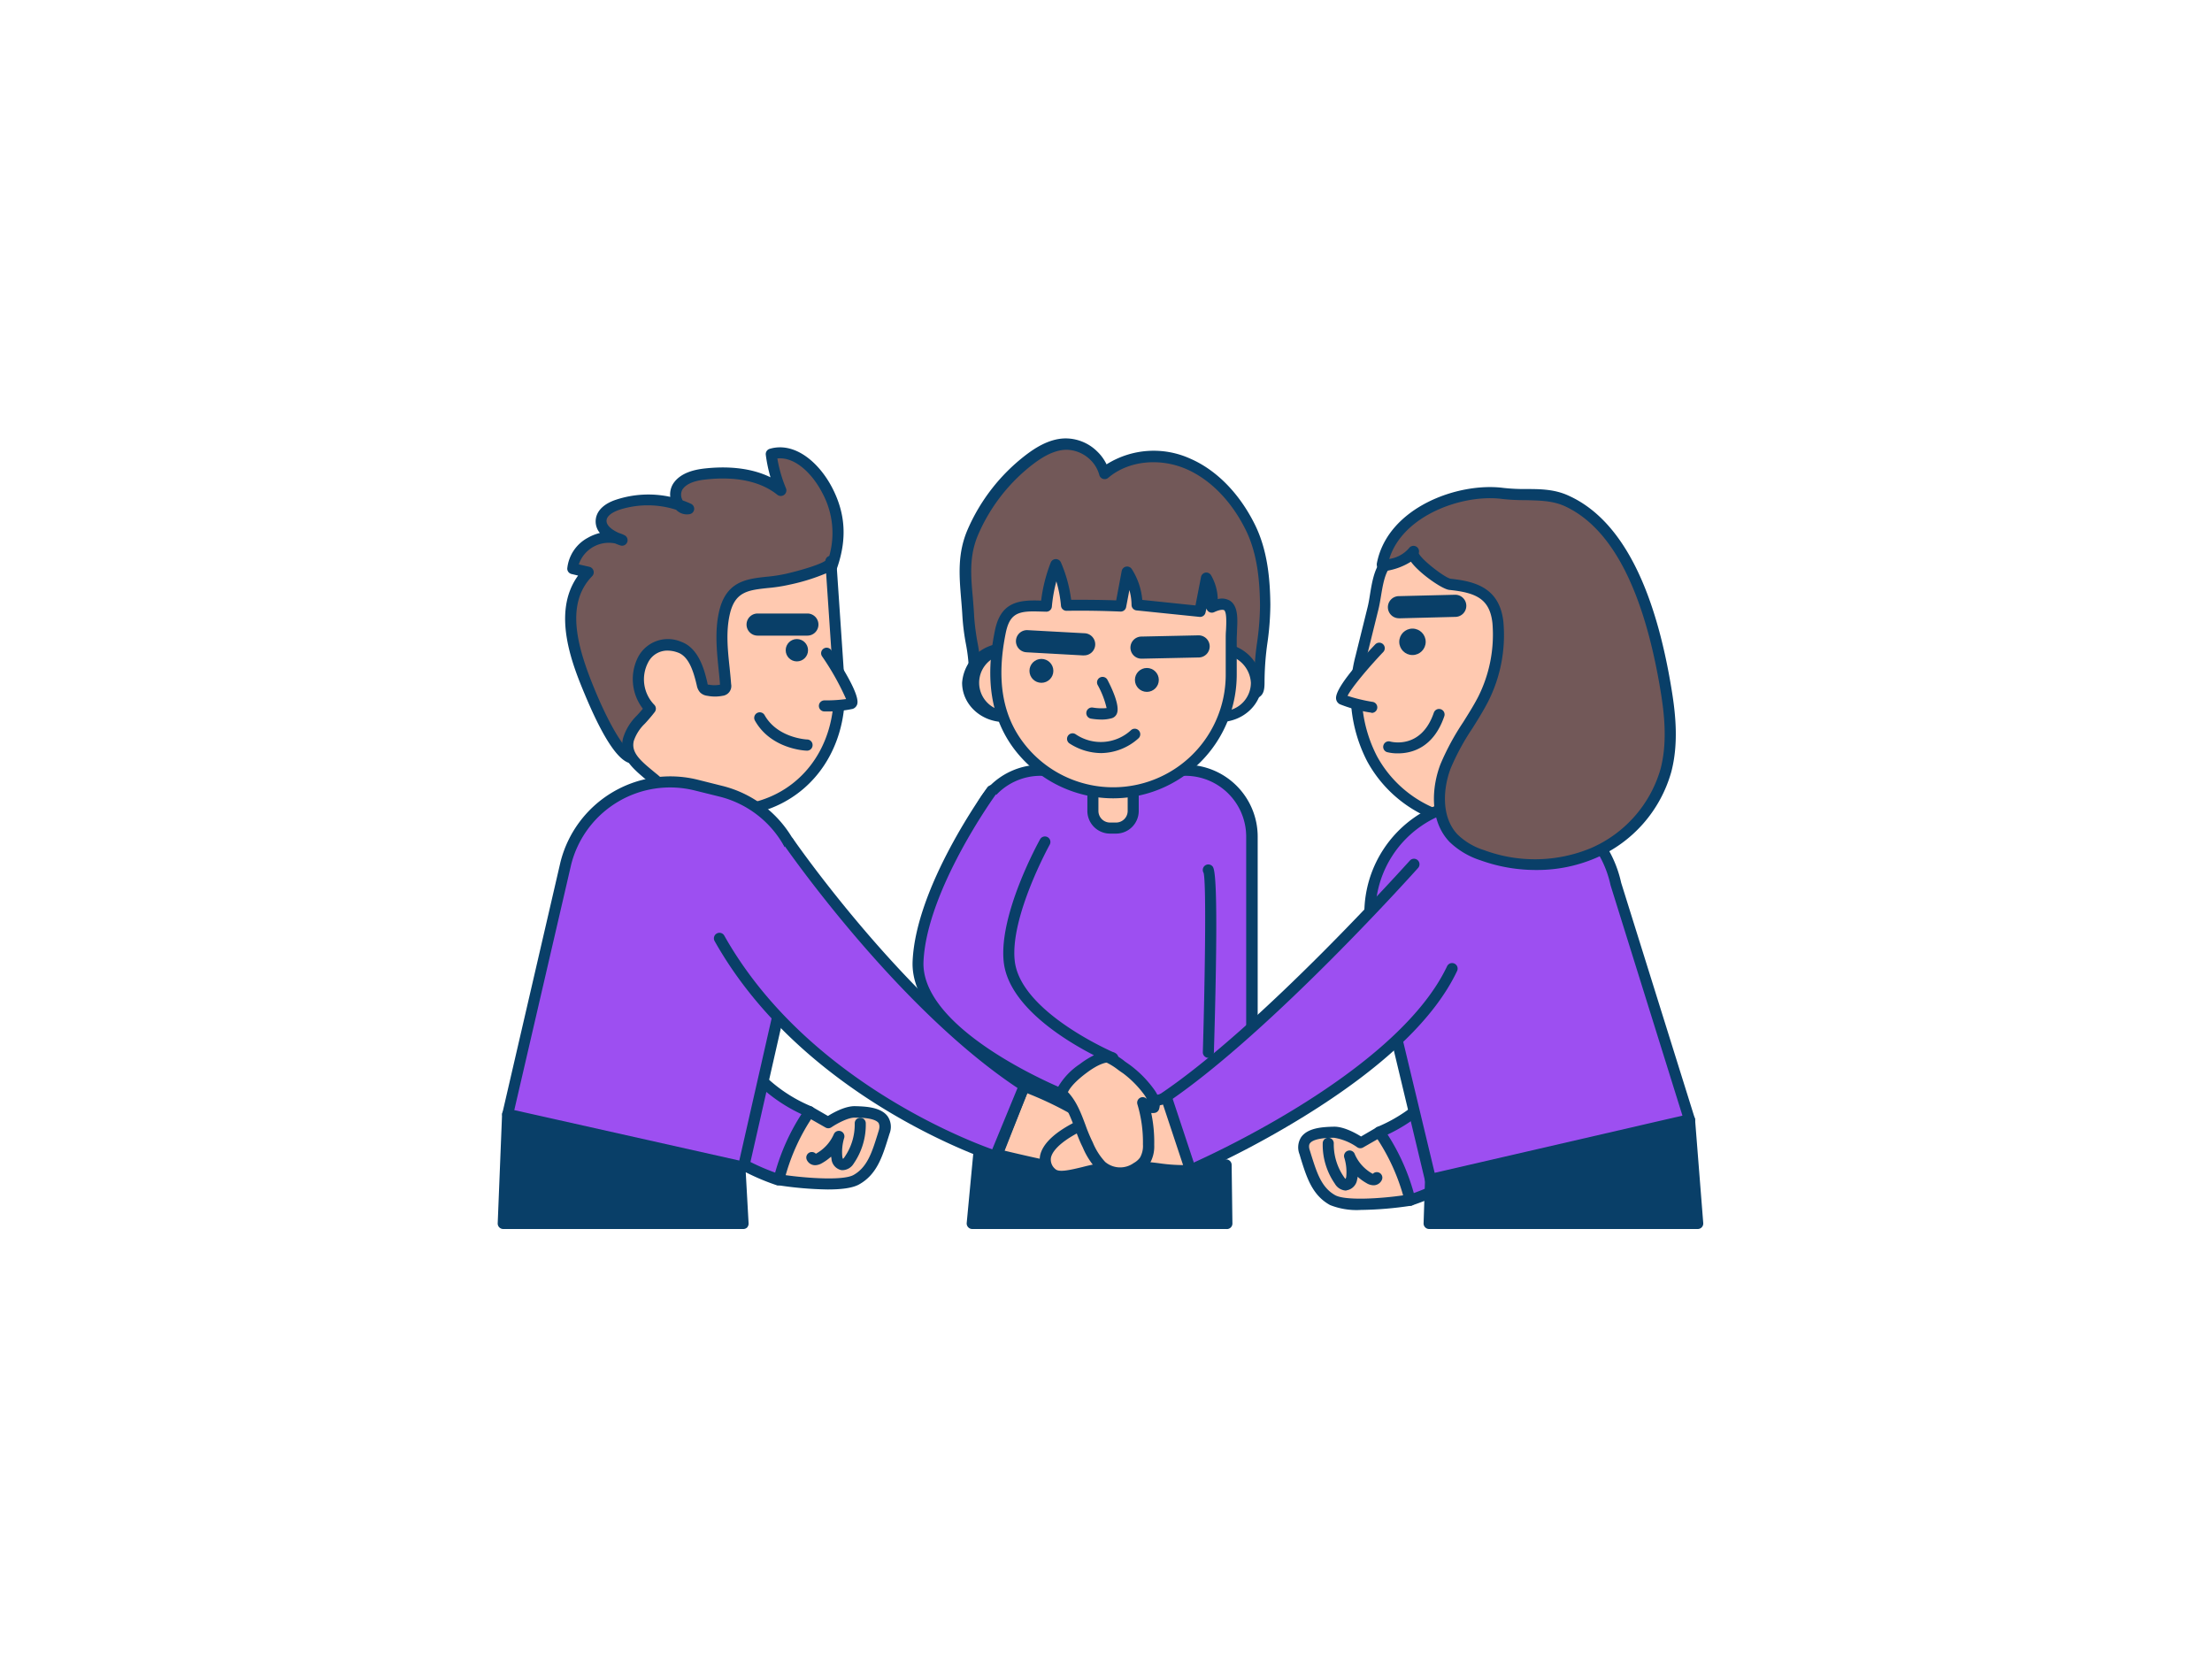 <svg xmlns="http://www.w3.org/2000/svg" viewBox="0 0 400 300" width="406" height="306" class="illustration styles_illustrationTablet__1DWOa"><g id="_577_team_work_outline" data-name="#577_team_work_outline"><path d="M146.38,200.29l3.34,1.94s3-2,4.93-1.94,6.33.14,5.21,3.7-2,6.9-5.07,8.61-14,0-14,0S142.48,201.06,146.38,200.29Z" fill="#ffc9b0"></path><path d="M149.68,214.35a65,65,0,0,1-9-.77,1,1,0,0,1-.83-1.13c.29-2,2-12.28,6.36-13.14a.93.93,0,0,1,.69.12l2.82,1.63c1-.63,3.22-1.86,5-1.77h.14c1.67.06,4.47.16,5.68,1.87a3.38,3.38,0,0,1,.31,3.12l-.24.77c-1.07,3.42-2.08,6.64-5.3,8.41C154.06,214.14,151.94,214.35,149.68,214.35Zm-7.72-2.6c4.17.58,10.47,1,12.35,0,2.51-1.39,3.36-4.1,4.35-7.25l.24-.78c.29-.91,0-1.25,0-1.36-.64-.91-3-1-4.12-1h-.14c-1.19-.07-3.29,1.06-4.33,1.77a1,1,0,0,1-1.06,0l-3-1.71C144.34,202.26,142.69,207.57,142,211.75Z" fill="#093f68"></path><path d="M146.38,200.29a38,38,0,0,0-5.56,12.31,40,40,0,0,1-15.35-9.31,17.44,17.44,0,0,1-4.16-5.65c-2.07-5,1.27-18.91,8.27-13.68,3,2.21,4.49,6.89,7.08,9.62A28.16,28.16,0,0,0,146.38,200.29Z" fill="#9d4ff1"></path><path d="M140.82,213.6a1.19,1.19,0,0,1-.32,0A41.15,41.15,0,0,1,124.77,204a18,18,0,0,1-4.38-6c-1.65-4-.26-12.37,3.37-15.19,1.09-.85,3.38-1.94,6.42.33,1.84,1.37,3.13,3.53,4.37,5.62a23.48,23.48,0,0,0,2.84,4.11,27,27,0,0,0,9.37,6.47,1,1,0,0,1,.58.64,1,1,0,0,1-.13.86,36.77,36.77,0,0,0-5.42,12,1,1,0,0,1-.49.63A1,1,0,0,1,140.82,213.6Zm-14.2-29.8a2.55,2.55,0,0,0-1.63.61c-2.83,2.2-4.08,9.65-2.76,12.84a16.14,16.14,0,0,0,3.94,5.33,39,39,0,0,0,14,8.72,38.71,38.71,0,0,1,4.76-10.57,29.31,29.31,0,0,1-8.95-6.46,25.67,25.67,0,0,1-3.11-4.46c-1.14-1.93-2.33-3.92-3.85-5.05A4,4,0,0,0,126.62,183.8Z" fill="#093f68"></path><path d="M155.56,202.33a11.28,11.28,0,0,1-2,6.7c-.29.43-.72.88-1.24.82s-.86-.68-1-1.23a9.42,9.42,0,0,1,.36-3.9,8.38,8.38,0,0,1-3.52,3.92,1.61,1.61,0,0,1-.73.26.65.65,0,0,1-.64-.35" fill="#ffc9b0"></path><path d="M152.41,210.86l-.22,0a2.27,2.27,0,0,1-1.83-2c0-.15-.05-.3-.07-.45a9.28,9.28,0,0,1-1.61,1.16,2.62,2.62,0,0,1-1.18.39,1.65,1.65,0,0,1-1.62-1,1,1,0,0,1,1.65-1.07l.16-.09a7.37,7.37,0,0,0,3.09-3.44,1,1,0,0,1,1.23-.56,1,1,0,0,1,.66,1.18,8.75,8.75,0,0,0-.35,3.48,1.36,1.36,0,0,0,.12.36,1.3,1.3,0,0,0,.28-.33,10.32,10.32,0,0,0,1.84-6.11,1,1,0,0,1,1-1,1,1,0,0,1,1,1,12.39,12.39,0,0,1-2.2,7.31A2.43,2.43,0,0,1,152.41,210.86Zm.1-2h0Zm-4.78-.72Z" fill="#093f68"></path><path d="M249.41,204l-3.34,1.94s-3-2-4.93-1.94-6.33.14-5.21,3.7,2,6.9,5.07,8.6,14,0,14,0S253.31,204.76,249.41,204Z" fill="#ffc9b0"></path><path d="M246.11,218.05a13,13,0,0,1-5.59-.88c-3.23-1.77-4.23-5-5.3-8.41L235,208a3.41,3.41,0,0,1,.3-3.12c1.22-1.72,4-1.82,5.69-1.88h.13c1.77-.08,4,1.14,5,1.77l2.81-1.64a1,1,0,0,1,.7-.11c4.38.86,6.07,11.1,6.36,13.14a1,1,0,0,1-.83,1.13A65,65,0,0,1,246.11,218.05ZM241.25,205H241c-1.13,0-3.48.13-4.12,1-.08.12-.32.46,0,1.36l.24.78c1,3.15,1.83,5.87,4.35,7.26,1.88,1,8.18.61,12.35,0-.73-4.18-2.38-9.49-4.3-10.38l-3,1.72a1,1,0,0,1-1.06,0A10,10,0,0,0,241.25,205Z" fill="#093f68"></path><path d="M249.41,204a38.09,38.09,0,0,1,5.56,12.3,39.94,39.94,0,0,0,15.35-9.3,17.38,17.38,0,0,0,4.16-5.66c2.07-5-1.27-18.9-8.27-13.67-3,2.21-4.5,6.88-7.09,9.62A28,28,0,0,1,249.41,204Z" fill="#9d4ff1"></path><path d="M255,217.29a1,1,0,0,1-.48-.12,1,1,0,0,1-.49-.63,36.77,36.77,0,0,0-5.42-12,1,1,0,0,1-.13-.86,1,1,0,0,1,.58-.64,27.16,27.16,0,0,0,9.37-6.47,24,24,0,0,0,2.84-4.11c1.24-2.09,2.53-4.25,4.37-5.63,3-2.26,5.33-1.18,6.42-.32,3.63,2.82,5,11.21,3.37,15.19a18.78,18.78,0,0,1-4.38,6,41.11,41.11,0,0,1-15.74,9.54A1.06,1.06,0,0,1,255,217.29Zm-4.07-12.86A38.71,38.71,0,0,1,255.66,215a39,39,0,0,0,14-8.72,16.29,16.29,0,0,0,3.94-5.33c1.32-3.2.07-10.64-2.76-12.85-1.16-.9-2.47-.78-4,.36s-2.71,3.12-3.86,5a25.1,25.1,0,0,1-3.1,4.46A29.48,29.48,0,0,1,250.9,204.43Z" fill="#093f68"></path><path d="M240.22,206a11.38,11.38,0,0,0,2,6.7c.29.43.72.88,1.24.82s.86-.68,1-1.23a9.59,9.59,0,0,0-.36-3.9,8.33,8.33,0,0,0,3.52,3.92,1.61,1.61,0,0,0,.73.26.65.65,0,0,0,.64-.35" fill="#ffc9b0"></path><path d="M243.38,214.55a2.45,2.45,0,0,1-2-1.25,12.33,12.33,0,0,1-2.19-7.3,1,1,0,0,1,1-1,1,1,0,0,1,1,1,10.35,10.35,0,0,0,1.85,6.11,1.52,1.52,0,0,0,.28.33,1.36,1.36,0,0,0,.12-.36,8.73,8.73,0,0,0-.35-3.48A1,1,0,0,1,245,208a7.37,7.37,0,0,0,3.09,3.44l.16.08a1,1,0,0,1,1.1-.23,1,1,0,0,1,.55,1.3,1.65,1.65,0,0,1-1.62,1,2.62,2.62,0,0,1-1.18-.39,9.28,9.28,0,0,1-1.61-1.16c0,.15,0,.3-.07.45a2.29,2.29,0,0,1-1.83,2Zm4.68-2.68Z" fill="#093f68"></path><polygon points="134.4 220.5 133.86 210.82 91.82 200.76 91.03 220.5 134.4 220.5" fill="#093f68"></polygon><path d="M134.4,221.5H91a1,1,0,0,1-1-1l.79-19.74a1,1,0,0,1,.4-.76,1,1,0,0,1,.83-.17l42.05,10.06a1,1,0,0,1,.76.91l.54,9.68a1.07,1.07,0,0,1-.27.75A1,1,0,0,1,134.4,221.5Zm-42.33-2h41.27l-.43-7.88L92.77,202Z" fill="#093f68"></path><polygon points="221.87 220.5 221.73 209.9 217.74 209.71 217.74 209.52 213.67 209.52 198.36 208.78 198.44 209.52 197.77 209.52 177.54 202.23 175.81 220.5 221.87 220.5" fill="#093f68"></polygon><path d="M221.87,221.5H175.81a1,1,0,0,1-.74-.33,1,1,0,0,1-.26-.76l1.73-18.27a1,1,0,0,1,.46-.75,1,1,0,0,1,.88-.1l19.58,7.05a.81.81,0,0,1,.17-.24,1,1,0,0,1,.78-.31l15.31.73h4a1,1,0,0,1,.64.22l3.41.17a1,1,0,0,1,.95,1l.14,10.6a1,1,0,0,1-1,1Zm-45-2h44l-.12-8.64-3.05-.15a1,1,0,0,1-.55-.19h-3.47l-14.28-.69a1.31,1.31,0,0,1-.21.36,1,1,0,0,1-.74.33h-.67a1,1,0,0,1-.34-.06l-19-6.85Z" fill="#093f68"></path><path d="M188.16,138.59h26.23a12,12,0,0,1,12,12v51.68a0,0,0,0,1,0,0H176.2a0,0,0,0,1,0,0V150.55A12,12,0,0,1,188.16,138.59Z" fill="#9d4ff1"></path><path d="M226.35,203.23H176.2a1,1,0,0,1-1-1V150.55a13,13,0,0,1,13-13h26.23a13,13,0,0,1,13,13v51.68A1,1,0,0,1,226.35,203.23Zm-49.15-2h48.15V150.55a11,11,0,0,0-11-11H188.16a11,11,0,0,0-11,11Z" fill="#093f68"></path><path d="M197.87,81.62a7.06,7.06,0,0,1,1.88,3.19c4.1-3.51,10.33-3.87,15.28-1.69s8.69,6.53,11.1,11.37c2.16,4.33,2.66,9.32,2.71,14.09s-1.16,9.22-1.05,14c0,1.68-.16,2-1.82,2.25a33.65,33.65,0,0,1-4.71,0H184.18c-.5,0-8,.32-8.07,0-.29-1,.16-2.2.2-3.2.15-3.47-1-7.34-1.2-10.87-.27-5.46-1.35-10.24.89-15.38a33.09,33.09,0,0,1,10.18-13,11.7,11.7,0,0,1,6.47-2.81A7.21,7.21,0,0,1,197.87,81.62Z" fill="#725858"></path><path d="M178.1,126c-2.73,0-2.79-.24-3-.9a5.67,5.67,0,0,1,0-2.53,7.67,7.67,0,0,0,.13-1,30.86,30.86,0,0,0-.59-6,40.9,40.9,0,0,1-.6-4.77c-.06-1.11-.15-2.19-.24-3.25-.35-4.25-.68-8.27,1.2-12.58a34.1,34.1,0,0,1,10.5-13.43c1.63-1.24,4.14-2.91,7-3a8.14,8.14,0,0,1,5.95,2.4h0a8,8,0,0,1,1.65,2.29,16,16,0,0,1,15.21-1c4.7,2.06,8.82,6.27,11.59,11.84,2.41,4.83,2.77,10.3,2.82,14.52a51.1,51.1,0,0,1-.54,7,50.44,50.44,0,0,0-.51,7c0,2-.33,2.92-2.68,3.26a17.86,17.86,0,0,1-3.35.06c-.51,0-1,0-1.5,0H184.18l-.87,0C180.93,125.9,179.27,126,178.1,126Zm-1-1.45v0Zm-.05-.57q1.49,0,6.24-.1l.93,0h37.08c.51,0,1.05,0,1.59,0a16.35,16.35,0,0,0,3,0c.72-.1.88-.19.91-.22a3.59,3.59,0,0,0,0-1,49.4,49.4,0,0,1,.53-7.28,49.47,49.47,0,0,0,.52-6.69c-.05-4-.38-9.2-2.61-13.66-2.56-5.15-6.33-9-10.6-10.9-4.92-2.17-10.63-1.55-14.23,1.53a1,1,0,0,1-1.62-.51,6,6,0,0,0-1.61-2.73h0a6.32,6.32,0,0,0-4.48-1.83c-2.33.09-4.48,1.53-5.9,2.61a32.07,32.07,0,0,0-9.87,12.64c-1.69,3.85-1.39,7.45-1,11.61.08,1.08.18,2.19.23,3.32a43.26,43.26,0,0,0,.58,4.55,31.92,31.92,0,0,1,.62,6.41,9.93,9.93,0,0,1-.16,1.22A9,9,0,0,0,177,123.93Z" fill="#093f68"></path><path d="M197.63,141.67h7.29a0,0,0,0,1,0,0v4.2a3.1,3.1,0,0,1-3.1,3.1h-1.1a3.1,3.1,0,0,1-3.1-3.1v-4.2A0,0,0,0,1,197.63,141.67Z" fill="#ffc9b0"></path><path d="M201.83,150h-1.1a4.11,4.11,0,0,1-4.1-4.1v-4.19a1,1,0,0,1,1-1h7.29a1,1,0,0,1,1,1v4.19A4.1,4.1,0,0,1,201.83,150Zm-3.2-7.29v3.19a2.1,2.1,0,0,0,2.1,2.1h1.1a2.1,2.1,0,0,0,2.09-2.1v-3.19Z" fill="#093f68"></path><ellipse cx="181.65" cy="122.73" rx="6.67" ry="6.1" fill="#ffc9b0"></ellipse><path d="M181.65,129.83c-4.23,0-7.67-3.18-7.67-7.1a7.69,7.69,0,0,1,15.34,0C189.32,126.65,185.88,129.83,181.65,129.83Zm0-12.21a5.13,5.13,0,1,0,5.67,5.11A5.41,5.41,0,0,0,181.65,117.62Z" fill="#093f68"></path><ellipse cx="220.53" cy="122.73" rx="6.67" ry="6.1" fill="#ffc9b0"></ellipse><path d="M220.53,129.83c-4.23,0-7.67-3.18-7.67-7.1a7.69,7.69,0,0,1,15.34,0C228.2,126.65,224.76,129.83,220.53,129.83Zm0-12.21a5.13,5.13,0,1,0,5.67,5.11A5.41,5.41,0,0,0,220.53,117.62Z" fill="#093f68"></path><path d="M201.28,142.62A21.52,21.52,0,0,1,184.13,134c-4.5-6-4.71-13.26-3.27-20.38,1-4.85,3.67-5,8.31-4.72a27.08,27.08,0,0,1,1.76-7.53,24.17,24.17,0,0,1,1.88,7.37c3.28,0,6.57,0,9.85.14l1.18-6.17a11.29,11.29,0,0,1,1.78,5.94l11.4,1.18,1.12-6a8.16,8.16,0,0,1,1,5.26c4.59-2.18,3.53,2.65,3.53,5.77v6.43A21.36,21.36,0,0,1,201.28,142.62Z" fill="#ffc9b0"></path><path d="M201.28,143.62a22.51,22.51,0,0,1-17.95-9c-4.08-5.49-5.22-12.41-3.45-21.18,1-5.21,4.12-5.75,8.39-5.57A28.26,28.26,0,0,1,190,101a1,1,0,0,1,.92-.64,1,1,0,0,1,.93.61,24.69,24.69,0,0,1,1.85,6.75c2.71,0,5.43,0,8.14.11l1-5.32a1,1,0,0,1,1.82-.35,12.27,12.27,0,0,1,1.9,5.58l9.62,1,1-5.14a1,1,0,0,1,.82-.8,1,1,0,0,1,1,.49,9.08,9.08,0,0,1,1.21,4.31,2.85,2.85,0,0,1,2.23.3c1.47,1,1.36,3.24,1.25,5.42,0,.52-.05,1-.05,1.5v6.43A22.38,22.38,0,0,1,201.28,143.62Zm-14.43-33.8c-3.07,0-4.36.75-5,4-1.65,8.18-.63,14.59,3.1,19.59a20.36,20.36,0,0,0,36.7-12.15v-6.43c0-.5,0-1,.05-1.6.06-1.23.16-3.3-.36-3.65-.07,0-.47-.24-1.79.38a1,1,0,0,1-1-.1,1,1,0,0,1-.38-.58L218,110a1,1,0,0,1-1.08.81l-11.4-1.17a1,1,0,0,1-.9-1,10.22,10.22,0,0,0-.39-2.68l-.59,3.08a1,1,0,0,1-1,.81c-3.25-.14-6.54-.19-9.78-.14a1,1,0,0,1-1-.91,22,22,0,0,0-.84-4.41,27.06,27.06,0,0,0-.81,4.56,1,1,0,0,1-1.06.92C188.26,109.85,187.52,109.82,186.85,109.82Z" fill="#093f68"></path><path d="M199.28,129.38a12.83,12.83,0,0,1-2-.17,1,1,0,0,1,.35-2,9.72,9.72,0,0,0,2.48.09,16,16,0,0,0-1.62-4.18,1,1,0,0,1,.43-1.35,1,1,0,0,1,1.34.42c.9,1.71,2.3,4.79,1.69,6.15a1.43,1.43,0,0,1-1,.82A7.06,7.06,0,0,1,199.28,129.38Z" fill="#093f68"></path><circle cx="207.39" cy="122.21" r="2.16" fill="#093f68"></circle><circle cx="188.32" cy="120.57" r="2.16" fill="#093f68"></circle><path d="M206.42,118.37a2,2,0,0,1,0-4l10.28-.22h.05a2,2,0,0,1,0,4l-10.29.22Z" fill="#093f68"></path><path d="M196,117.78h-.12l-10.27-.57a2,2,0,0,1,.22-4l10.27.56a2,2,0,0,1-.1,4Z" fill="#093f68"></path><path d="M199.14,135.44a10.63,10.63,0,0,1-5.78-1.77,1,1,0,1,1,1.19-1.61,8.06,8.06,0,0,0,10-.79,1,1,0,1,1,1.29,1.53A10.27,10.27,0,0,1,199.14,135.44Z" fill="#093f68"></path><polygon points="306.97 220.5 305.52 201.78 258.69 212.55 258.43 220.5 306.97 220.5" fill="#093f68"></polygon><path d="M307,221.5H258.43a1,1,0,0,1-.72-.31,1,1,0,0,1-.28-.72l.26-7.95a1,1,0,0,1,.77-.94L305.3,200.8a1,1,0,0,1,.81.17,1,1,0,0,1,.41.73L308,220.42a1,1,0,0,1-.26.76A1,1,0,0,1,307,221.5Zm-47.51-2h46.43L304.61,203l-44.95,10.34Z" fill="#093f68"></path><path d="M150.43,101.61A16.24,16.24,0,0,0,149.68,88c-2-4-6-7.94-10.21-6.7a25.82,25.82,0,0,0,1.76,6.58c-3.72-3-8.89-3.52-13.64-3-1.89.21-4,.7-5,2.29s.12,4.38,2,4a17.75,17.75,0,0,0-12.84-.71c-1.35.45-2.82,1.29-3,2.7-.25,1.92,2,3.12,3.81,3.75-3.63-1.82-8.68,1.07-9,5.12l2.78.64c-5.82,6-2.33,15.4.47,22.09.82,1.94,4.79,11.22,7.47,11.51.07,0,14.06,1.48,21.29-7.17,3.95-4.72,6.77-10.43,9.38-16C146.89,109.11,149.12,105.39,150.43,101.61Z" fill="#725858"></path><path d="M116.82,137.44a23.9,23.9,0,0,1-2.62-.12c-2.23-.23-5-4.31-8.29-12.12-2.25-5.36-6.32-15.07-1.37-21.86l-1.18-.28a1,1,0,0,1-.78-1,7.1,7.1,0,0,1,3.73-5.56,8.32,8.32,0,0,1,2.17-.86,3.24,3.24,0,0,1-.74-2.51c.2-1.55,1.5-2.8,3.67-3.51a18.65,18.65,0,0,1,9.8-.51,3.66,3.66,0,0,1,.53-2.4c1.32-2,3.91-2.54,5.74-2.74,3.4-.37,7.94-.32,11.85,1.6a26.37,26.37,0,0,1-.85-4.06,1,1,0,0,1,.71-1.09c4.65-1.36,9.07,2.64,11.38,7.2s2.62,9.11.8,14.36h0a61.45,61.45,0,0,1-3.49,7.66c-.67,1.3-1.36,2.65-2,4-2.63,5.57-5.52,11.41-9.52,16.18C130.72,136.55,121.36,137.44,116.82,137.44Zm-12.1-36.11,1.87.43a1,1,0,0,1,.73.69,1,1,0,0,1-.24,1c-5,5.14-2.63,13.13.67,21,2.94,7,5.58,10.79,6.66,10.9.13,0,13.6,1.34,20.42-6.81,3.84-4.6,6.56-10.07,9.24-15.75.66-1.4,1.35-2.77,2-4.08a60.67,60.67,0,0,0,3.38-7.41h0a15.23,15.23,0,0,0-.69-12.79c-1.79-3.52-4.94-6.68-8.19-6.35a24.35,24.35,0,0,0,1.56,5.4,1,1,0,0,1-.33,1.18,1,1,0,0,1-1.22,0c-3.8-3.06-9.12-3.2-12.91-2.78-1.43.15-3.42.52-4.28,1.84a2,2,0,0,0,.06,1.95c.51.18,1,.38,1.5.61a1,1,0,0,1,.58,1,1,1,0,0,1-.8.87,2.71,2.71,0,0,1-2.47-.79,16.77,16.77,0,0,0-10.25,0c-.65.22-2.19.84-2.32,1.87s1.17,1.86,2.25,2.34a5.53,5.53,0,0,1,1,.4,1,1,0,0,1,.47,1.28,1,1,0,0,1-1.24.56q-.5-.17-.93-.36a5.73,5.73,0,0,0-6.57,3.77Z" fill="#093f68"></path><path d="M132.75,145.88c-5.43.37-10.56-2.26-14.55-5.78-2.06-1.83-5.39-4-4.56-7.14a8.44,8.44,0,0,1,2.21-3.53c.62-.67,1.19-1.34,1.71-2a7.66,7.66,0,0,1-1.3-8.8,5.11,5.11,0,0,1,6.57-2.32c2.64.94,3.56,4.32,4.12,6.75a1.55,1.55,0,0,0,.35.78,1.36,1.36,0,0,0,.76.31,6.1,6.1,0,0,0,2.37,0,1.06,1.06,0,0,0,.63-.32,1,1,0,0,0,.12-.76c-.31-4.26-1.13-8.58-.21-12.75,1.43-6.56,6.32-5,11.5-6.24.69-.17,7.74-1.86,7.72-3l1.47,21.74C152.47,134.74,145,145.05,132.75,145.88Z" fill="#ffc9b0"></path><path d="M131.75,146.91c-4.74,0-9.75-2.12-14.21-6.06l-.92-.78c-2-1.7-4.82-4-3.94-7.36a9.56,9.56,0,0,1,2.43-4q.63-.67,1.14-1.29a8.78,8.78,0,0,1-.88-9.31,6.09,6.09,0,0,1,7.8-2.8c3.31,1.18,4.28,5.43,4.76,7.47,0,.17.07.25.08.29a.69.69,0,0,1,.19,0,5.32,5.32,0,0,0,2,0h0c-.07-1-.17-2-.27-2.91-.33-3.34-.67-6.79.07-10.17,1.23-5.64,5-6.05,8.65-6.44a27.63,27.63,0,0,0,3.6-.56c3.88-.92,6.43-1.87,7-2.34a1,1,0,0,1,2,.22l1.47,21.73c.89,13.2-7.45,23.38-19.84,24.23h0C132.46,146.9,132.11,146.91,131.75,146.91Zm-11-30a3.88,3.88,0,0,0-3.56,2.16,6.59,6.59,0,0,0,1.1,7.61,1,1,0,0,1,.11,1.33c-.51.66-1.09,1.35-1.78,2.1a7.75,7.75,0,0,0-2,3.1c-.52,2,1,3.44,3.3,5.33.33.28.66.55,1,.82,4.38,3.86,9.28,5.83,13.81,5.52h0c11.24-.76,18.8-10,18-22.09l-1.34-19.86A36,36,0,0,1,142.7,105a29.05,29.05,0,0,1-3.85.59c-3.6.39-6,.65-6.91,4.89-.67,3.07-.36,6.21,0,9.54.1,1,.2,1.95.27,2.93a1.78,1.78,0,0,1-1.53,2.13,7.18,7.18,0,0,1-2.77,0,2.22,2.22,0,0,1-1.27-.57,2.53,2.53,0,0,1-.63-1.27c-.63-2.71-1.48-5.32-3.48-6A5.36,5.36,0,0,0,120.71,116.91Z" fill="#093f68"></path><path d="M146,114.2h0l-9,0a2,2,0,1,1,0-4h0l9,0a2,2,0,0,1,0,4Z" fill="#093f68"></path><circle cx="144.1" cy="116.84" r="2.02" fill="#093f68"></circle><path d="M149.48,117.37s5.77,8.69,4.41,9.13a23.64,23.64,0,0,1-4.8.41" fill="#ffc9b0"></path><path d="M149.28,127.91h-.2a1,1,0,0,1,0-2h.19a26.7,26.7,0,0,0,3.73-.24,47,47,0,0,0-4.36-7.75,1,1,0,0,1,1.67-1.1c3.53,5.32,5.11,8.63,4.69,9.82a1.28,1.28,0,0,1-.81.81A21.78,21.78,0,0,1,149.28,127.91Z" fill="#093f68"></path><path d="M145.87,135h0c-.26,0-6.46-.28-9.35-5.43a1,1,0,1,1,1.74-1c2.33,4.16,7.63,4.41,7.68,4.41a1,1,0,0,1,1,1A1,1,0,0,1,145.87,135Z" fill="#093f68"></path><path d="M134.46,210.31l-42.64-9.55,10.51-45.38a19.43,19.43,0,0,1,23.57-14.15l4.51,1.12a19.45,19.45,0,0,1,14.15,23.57Z" fill="#9d4ff1"></path><path d="M134.46,211.31a.86.86,0,0,1-.22,0L91.6,201.73a1,1,0,0,1-.63-.44,1,1,0,0,1-.12-.76l10.5-45.38a20.49,20.49,0,0,1,24.79-14.9l4.51,1.13a20.45,20.45,0,0,1,14.88,24.79l-10.09,44.37A1,1,0,0,1,134.46,211.31ZM93,200l40.69,9.12,9.87-43.42a18.47,18.47,0,0,0-13.41-22.38l-4.52-1.12a18.45,18.45,0,0,0-22.35,13.42Z" fill="#093f68"></path><path d="M185.18,195.64a64.07,64.07,0,0,1,10.4,5c5,3.09,9.48,11.83,6.6,11.71s-9.53-2-12.09-2.17c-1.49-.13-9.76-2.15-9.76-2.15Z" fill="#ffc9b0"></path><path d="M202.24,213.34h-.1a51.58,51.58,0,0,1-7-1.22c-2.06-.44-4-.85-5.08-.94-1.53-.14-9.07-2-9.92-2.17a1,1,0,0,1-.65-.51,1,1,0,0,1-.05-.83l4.86-12.39a1,1,0,0,1,1.27-.57,63.2,63.2,0,0,1,10.58,5.08c4.21,2.58,8.71,9.58,7.88,12.29A1.73,1.73,0,0,1,202.24,213.34Zm-20.57-6c3.27.78,7.58,1.77,8.51,1.85a53.49,53.49,0,0,1,5.32,1,56.41,56.41,0,0,0,6.61,1.17c.15-1.48-3-7.36-7.05-9.84a63.2,63.2,0,0,0-9.31-4.57Z" fill="#093f68"></path><path d="M262.82,145.6H264a4.35,4.35,0,0,1,4.35,4.35v6.21a0,0,0,0,1,0,0h-9.89a0,0,0,0,1,0,0V150A4.35,4.35,0,0,1,262.82,145.6Z" transform="translate(529.99 296.09) rotate(178.77)" fill="#ffc9b0"></path><path d="M262.84,157.18a5.36,5.36,0,0,1-5.35-5.24l-.14-6.21a1,1,0,0,1,1-1l9.89-.21a1,1,0,0,1,1,1l.13,6.21a5.36,5.36,0,0,1-5.24,5.46l-1.18,0Zm-3.47-10.49.12,5.21a3.35,3.35,0,0,0,3.35,3.28h.07l1.18,0a3.35,3.35,0,0,0,3.28-3.42l-.11-5.21Z" fill="#093f68"></path><path d="M262.58,147.43c5.95,1.47,12.17-.45,17.27-3.56,2.65-1.62,6.77-3.37,6.46-7a9.62,9.62,0,0,0-1.75-4.34c-1.94-3-4.14-6.45-5-10-1.05-4.41.83-8.92-.89-13.37-2.94-7.56-13.45-8.69-20.38-9.59a14.22,14.22,0,0,0-5.12,0c-4.29,1-4,6.11-4.89,9.66L246.11,118C242.86,131.22,249.18,144.12,262.58,147.43Z" fill="#ffc9b0"></path><path d="M266.77,148.92a18.46,18.46,0,0,1-4.43-.52h0a23.18,23.18,0,0,1-15.12-11.49,26.75,26.75,0,0,1-2.08-19.11l2.19-8.84c.17-.71.3-1.5.43-2.33.52-3.16,1.17-7.1,5.19-8.06a15.1,15.1,0,0,1,5.49,0l.66.08c6.95.9,17.46,2.26,20.52,10.14,1,2.66.88,5.28.73,7.82a19.15,19.15,0,0,0,.21,5.68c.77,3.24,2.81,6.53,4.83,9.63a10.62,10.62,0,0,1,1.92,4.81c.32,3.8-3.22,5.82-5.8,7.3l-1.14.67A26.43,26.43,0,0,1,266.77,148.92Zm-11.52-48.6a7.9,7.9,0,0,0-1.83.19c-2.54.61-3.11,2.95-3.68,6.45-.14.83-.28,1.69-.47,2.47l-2.19,8.85A24.73,24.73,0,0,0,249,136a21.18,21.18,0,0,0,13.84,10.5h0c5,1.23,10.85,0,16.5-3.45.38-.22.78-.46,1.2-.69,2.93-1.69,5-3.06,4.8-5.4a8.94,8.94,0,0,0-1.6-3.89c-2.12-3.24-4.26-6.71-5.11-10.26a21,21,0,0,1-.26-6.26c.14-2.43.28-4.72-.6-7-2.62-6.78-12-8-18.91-8.88l-.66-.09A24.13,24.13,0,0,0,255.25,100.32Z" fill="#093f68"></path><path d="M249.4,116.45s-8.1,8.52-6.68,9.27a26.16,26.16,0,0,0,5.25,1.39" fill="#ffc9b0"></path><path d="M248,128.11h-.16a25.32,25.32,0,0,1-5.55-1.5,1.27,1.27,0,0,1-.68-.95c-.28-1.71,3.7-6.32,7.09-9.89a1,1,0,0,1,1.42,0,1,1,0,0,1,0,1.41c-2.77,2.91-5.78,6.53-6.44,7.91a30.23,30.23,0,0,0,4.46,1.08,1,1,0,0,1-.17,2Z" fill="#093f68"></path><path d="M277.52,117s6.83-2.6,8.69,3.37-3.36,14.08-12.36,9.12" fill="#ffc9b0"></path><path d="M279.16,132a12.13,12.13,0,0,1-5.8-1.65,1,1,0,0,1,1-1.75c3.37,1.85,6.44,1.88,8.65.08a7.73,7.73,0,0,0,2.27-8,4.25,4.25,0,0,0-2.16-2.76c-2.22-1.08-5.18,0-5.21,0a1,1,0,0,1-1.29-.58,1,1,0,0,1,.58-1.29c.15,0,3.79-1.41,6.78,0a6.2,6.2,0,0,1,3.21,4,9.65,9.65,0,0,1-2.92,10.17A7.83,7.83,0,0,1,279.16,132Z" fill="#093f68"></path><path d="M253,111.06a2,2,0,0,1-.05-4l10.15-.25a2,2,0,0,1,.11,4l-10.16.26Z" fill="#093f68"></path><circle cx="255.42" cy="115.32" r="2.39" fill="#093f68"></circle><path d="M252.8,135.49a7.74,7.74,0,0,1-2-.23,1,1,0,0,1,.55-1.92h0c.23.07,5.62,1.49,7.92-5.17a1,1,0,1,1,1.89.65C259.19,134.55,255.21,135.49,252.8,135.49Z" fill="#093f68"></path><path d="M258.69,212.55l46.83-10.77-13.34-42.7a20.12,20.12,0,0,0-23.94-15.36l-4.71,1a20.12,20.12,0,0,0-15.36,23.94Z" fill="#9d4ff1"></path><path d="M258.69,213.55a1,1,0,0,1-1-.76L247.2,168.93a21.15,21.15,0,0,1,16.12-25.16l4.7-1a21.11,21.11,0,0,1,25.14,16.12l13.32,42.61a1,1,0,0,1-.74,1.27l-46.83,10.78Zm13.88-69.3a19.25,19.25,0,0,0-4.12.45l-4.7,1a19.14,19.14,0,0,0-14.6,22.76l10.28,42.88L304.24,201l-13-41.66a19.14,19.14,0,0,0-18.66-15.13Z" fill="#093f68"></path><path d="M255.66,155.58S229,185.48,210.18,198l5.1,12.82S253,194.78,262.6,174.41" fill="#9d4ff1"></path><path d="M215.28,211.85a1.09,1.09,0,0,1-.39-.08,1,1,0,0,1-.54-.55l-5.1-12.82a1,1,0,0,1,.38-1.2c18.5-12.34,45-42,45.28-42.28a1,1,0,1,1,1.49,1.33c-.26.29-26.31,29.42-45,42.16l4.41,11.1c5.86-2.64,37.34-17.51,45.87-35.53a1,1,0,0,1,1.34-.47,1,1,0,0,1,.47,1.33c-4.08,8.62-13.39,17.47-27.65,26.28a170.5,170.5,0,0,1-20.18,10.65A1,1,0,0,1,215.28,211.85Z" fill="#093f68"></path><path d="M271.73,88.44c3.88.51,7.89-.33,11.6,1.37,11.81,5.4,16.14,23,18,34.58.76,4.7,1.13,9.57-.09,14.17a23.14,23.14,0,0,1-13.12,14.91,27.46,27.46,0,0,1-20.06.42,13.16,13.16,0,0,1-5.22-3.09c-3.18-3.34-3.08-8.71-1.42-13s4.62-8,6.75-12a25.92,25.92,0,0,0,2.7-13.93c-.58-5.29-4-6.4-8.7-6.92-1.25-.14-7.46-4.68-6.57-6-1.11,1.63-3.22,2.16-5.15,2.58-.18,0-.44,0-.49-.15a.43.43,0,0,1,0-.16C251.76,92.14,263.52,87.37,271.73,88.44Z" fill="#725858"></path><path d="M277.72,156.58a29.59,29.59,0,0,1-10-1.75,14.43,14.43,0,0,1-5.61-3.34c-3.71-3.9-3.19-10-1.62-14.06a45.37,45.37,0,0,1,4.09-7.56c.93-1.49,1.89-3,2.71-4.58a25.07,25.07,0,0,0,2.59-13.36c-.49-4.42-3-5.5-7.82-6-1.29-.14-5.4-3-6.92-5.1a11.92,11.92,0,0,1-4.48,1.67,1.3,1.3,0,0,1-1.66-.85,1.35,1.35,0,0,1,0-.63c2-10,14.66-14.6,22.87-13.53h0a33.85,33.85,0,0,0,3.94.2c2.62,0,5.33,0,7.95,1.25,9.24,4.23,15.49,16.11,18.57,35.33.66,4.1,1.24,9.46-.11,14.58a24,24,0,0,1-13.69,15.58A27,27,0,0,1,277.72,156.58ZM256.54,99.27c.4,1.12,4.65,4.41,5.76,4.64,4.25.47,8.87,1.5,9.56,7.8a26.62,26.62,0,0,1-2.8,14.5c-.85,1.63-1.83,3.2-2.78,4.72a43.17,43.17,0,0,0-3.93,7.22c-1.35,3.5-1.85,8.74,1.21,12A12.09,12.09,0,0,0,268.4,153a26.41,26.41,0,0,0,19.32-.39,22.32,22.32,0,0,0,12.55-14.26c1.26-4.76.7-9.85.08-13.75-3-18.52-8.84-29.9-17.43-33.83-2.23-1-4.62-1-7.14-1.07a34.86,34.86,0,0,1-4.18-.22h0c-7-.91-17.94,2.89-20.38,10.86a5.83,5.83,0,0,0,3.56-1.94h0a1,1,0,0,1,1.76.92Z" fill="#093f68"></path><path d="M211,197.88a99.32,99.32,0,0,0-12.7,3.72c-6.41,2.36-11.66,6.31-8.13,9.82,1.76,1.76,6.55-.89,12.09-1.15s10,1.17,13.05.58Z" fill="#ffc9b0"></path><path d="M191.94,213a3.37,3.37,0,0,1-2.51-.89,4.14,4.14,0,0,1-1.34-3.93c.85-3.85,7.16-6.56,9.84-7.54a101.63,101.63,0,0,1,12.84-3.76,1,1,0,0,1,1.15.67l4.31,13a1,1,0,0,1-.09.82,1,1,0,0,1-.67.48,20.59,20.59,0,0,1-5.95-.16,43,43,0,0,0-7.24-.4,32.59,32.59,0,0,0-6.1,1A20.07,20.07,0,0,1,191.94,213Zm18.37-14a101.12,101.12,0,0,0-11.69,3.49c-4.78,1.75-8.15,4.15-8.57,6.09a2.19,2.19,0,0,0,.79,2.08c.65.65,2.7.16,4.88-.36a35.07,35.07,0,0,1,6.46-1.08,45.4,45.4,0,0,1,7.57.41,30.74,30.74,0,0,0,4.19.31Z" fill="#093f68"></path><path d="M142.54,151.51s20.3,29.59,42.64,44.13L180,208.37s-33.76-10.74-49.9-39.42" fill="#9d4ff1"></path><path d="M180,209.37a1.12,1.12,0,0,1-.31-.05c-.34-.11-34.31-11.18-50.46-39.88a1,1,0,1,1,1.74-1c14.33,25.46,43.08,36.73,48.46,38.65L184,196c-22-14.63-42-43.65-42.24-43.94a1,1,0,0,1,1.65-1.13c.2.29,20.45,29.59,42.37,43.85a1,1,0,0,1,.38,1.21L181,208.74A1,1,0,0,1,180,209.37Z" fill="#093f68"></path><path d="M192,197.12c2.37,2.18,3.1,6,4.5,8.84a13.67,13.67,0,0,0,2.65,4.2,5.19,5.19,0,0,0,6.35.32,4.69,4.69,0,0,0,1.45-1.24,5.23,5.23,0,0,0,.7-2.92,24.57,24.57,0,0,0-1-7.57,2.41,2.41,0,0,0,2,.81,3.55,3.55,0,0,0-1-3,19.48,19.48,0,0,0-3.92-3.88c-.88-.57-2.65-2-3.66-2.24-3.4-.81-5.45,1.55-8.73,2.6S191.89,197,192,197.12Z" fill="#ffc9b0"></path><path d="M202.4,212.41a5.63,5.63,0,0,1-3.9-1.52,13.45,13.45,0,0,1-2.69-4.12l-.18-.37c-.46-.94-.85-2-1.23-3-.78-2.08-1.59-4.23-3-5.56q-2.64-2.24-2.29-4a2.44,2.44,0,0,1,1.91-1.81,18.69,18.69,0,0,0,2.83-1.27c1.87-1,3.81-2,6.43-1.35a10.46,10.46,0,0,1,3.15,1.8l.82.57a20.26,20.26,0,0,1,4.17,4.11c.73.94,1.66,2.37,1.18,3.92a1,1,0,0,1-.89.71,3.13,3.13,0,0,1-.53,0,25.54,25.54,0,0,1,.54,5.79,6.12,6.12,0,0,1-.88,3.47,5.66,5.66,0,0,1-1.75,1.53A7.17,7.17,0,0,1,202.4,212.41Zm-3.76-21.16a8.57,8.57,0,0,0-3.91,1.33,19,19,0,0,1-3.15,1.39c-.41.13-.54.27-.55.3s.25.91,1.6,2l.07.07c1.81,1.65,2.71,4,3.58,6.33a29.58,29.58,0,0,0,1.15,2.8l.18.37a11.6,11.6,0,0,0,2.25,3.54,4.2,4.2,0,0,0,5.15.19,3.43,3.43,0,0,0,1.15-1,4.27,4.27,0,0,0,.52-2.36,23.79,23.79,0,0,0-1-7.26,1,1,0,0,1,1.71-.95l0,0a5.72,5.72,0,0,0-.64-1,18.43,18.43,0,0,0-3.67-3.66c-.24-.16-.56-.38-.9-.63a11.61,11.61,0,0,0-2.45-1.48A5.22,5.22,0,0,0,198.64,191.25Z" fill="#093f68"></path><path d="M218.51,190.55h0a1,1,0,0,1-1-1c.34-11.56.68-30.45.14-32.45a1,1,0,0,1,1.57-1.22c.37.38,1.25,1.26.29,33.73A1,1,0,0,1,218.51,190.55Zm-.71-33.29Z" fill="#093f68"></path><path d="M179.34,142.2S166.63,159.64,166,173.05s26,24.07,26,24.07-.17-1.62,3.85-4.63,5.39-1.9,5.39-1.9-17.69-7.43-18.75-17.54c-.87-8.35,6.46-21.54,6.46-21.54" fill="#9d4ff1"></path><path d="M192.09,198.14a1.12,1.12,0,0,1-.44-.09c-1.11-.44-27.25-11.08-26.62-25,.61-13.56,13-30.68,13.5-31.4a1,1,0,0,1,1.4-.22,1,1,0,0,1,.22,1.4C180,143,167.61,160.14,167,173.1c-.51,11.12,19.6,20.59,24.36,22.67a12.59,12.59,0,0,1,3.89-4.08,15.37,15.37,0,0,1,2.57-1.61c-5.24-2.69-15.48-8.92-16.32-16.92-.9-8.57,6.27-21.58,6.58-22.13a1,1,0,0,1,1.36-.39,1,1,0,0,1,.38,1.36c-.07.13-7.17,13-6.33,20.95.89,8.55,15.06,15.33,17.71,16.53a1.79,1.79,0,0,1,.67.33,1,1,0,0,1,.23,1.29,1,1,0,0,1-1.25.41l-.26-.11c-.47-.08-1.8.13-4.14,1.89-3.3,2.47-3.46,3.81-3.46,3.83a.91.91,0,0,1-.39.85A.89.89,0,0,1,192.09,198.14Z" fill="#093f68"></path></g></svg>